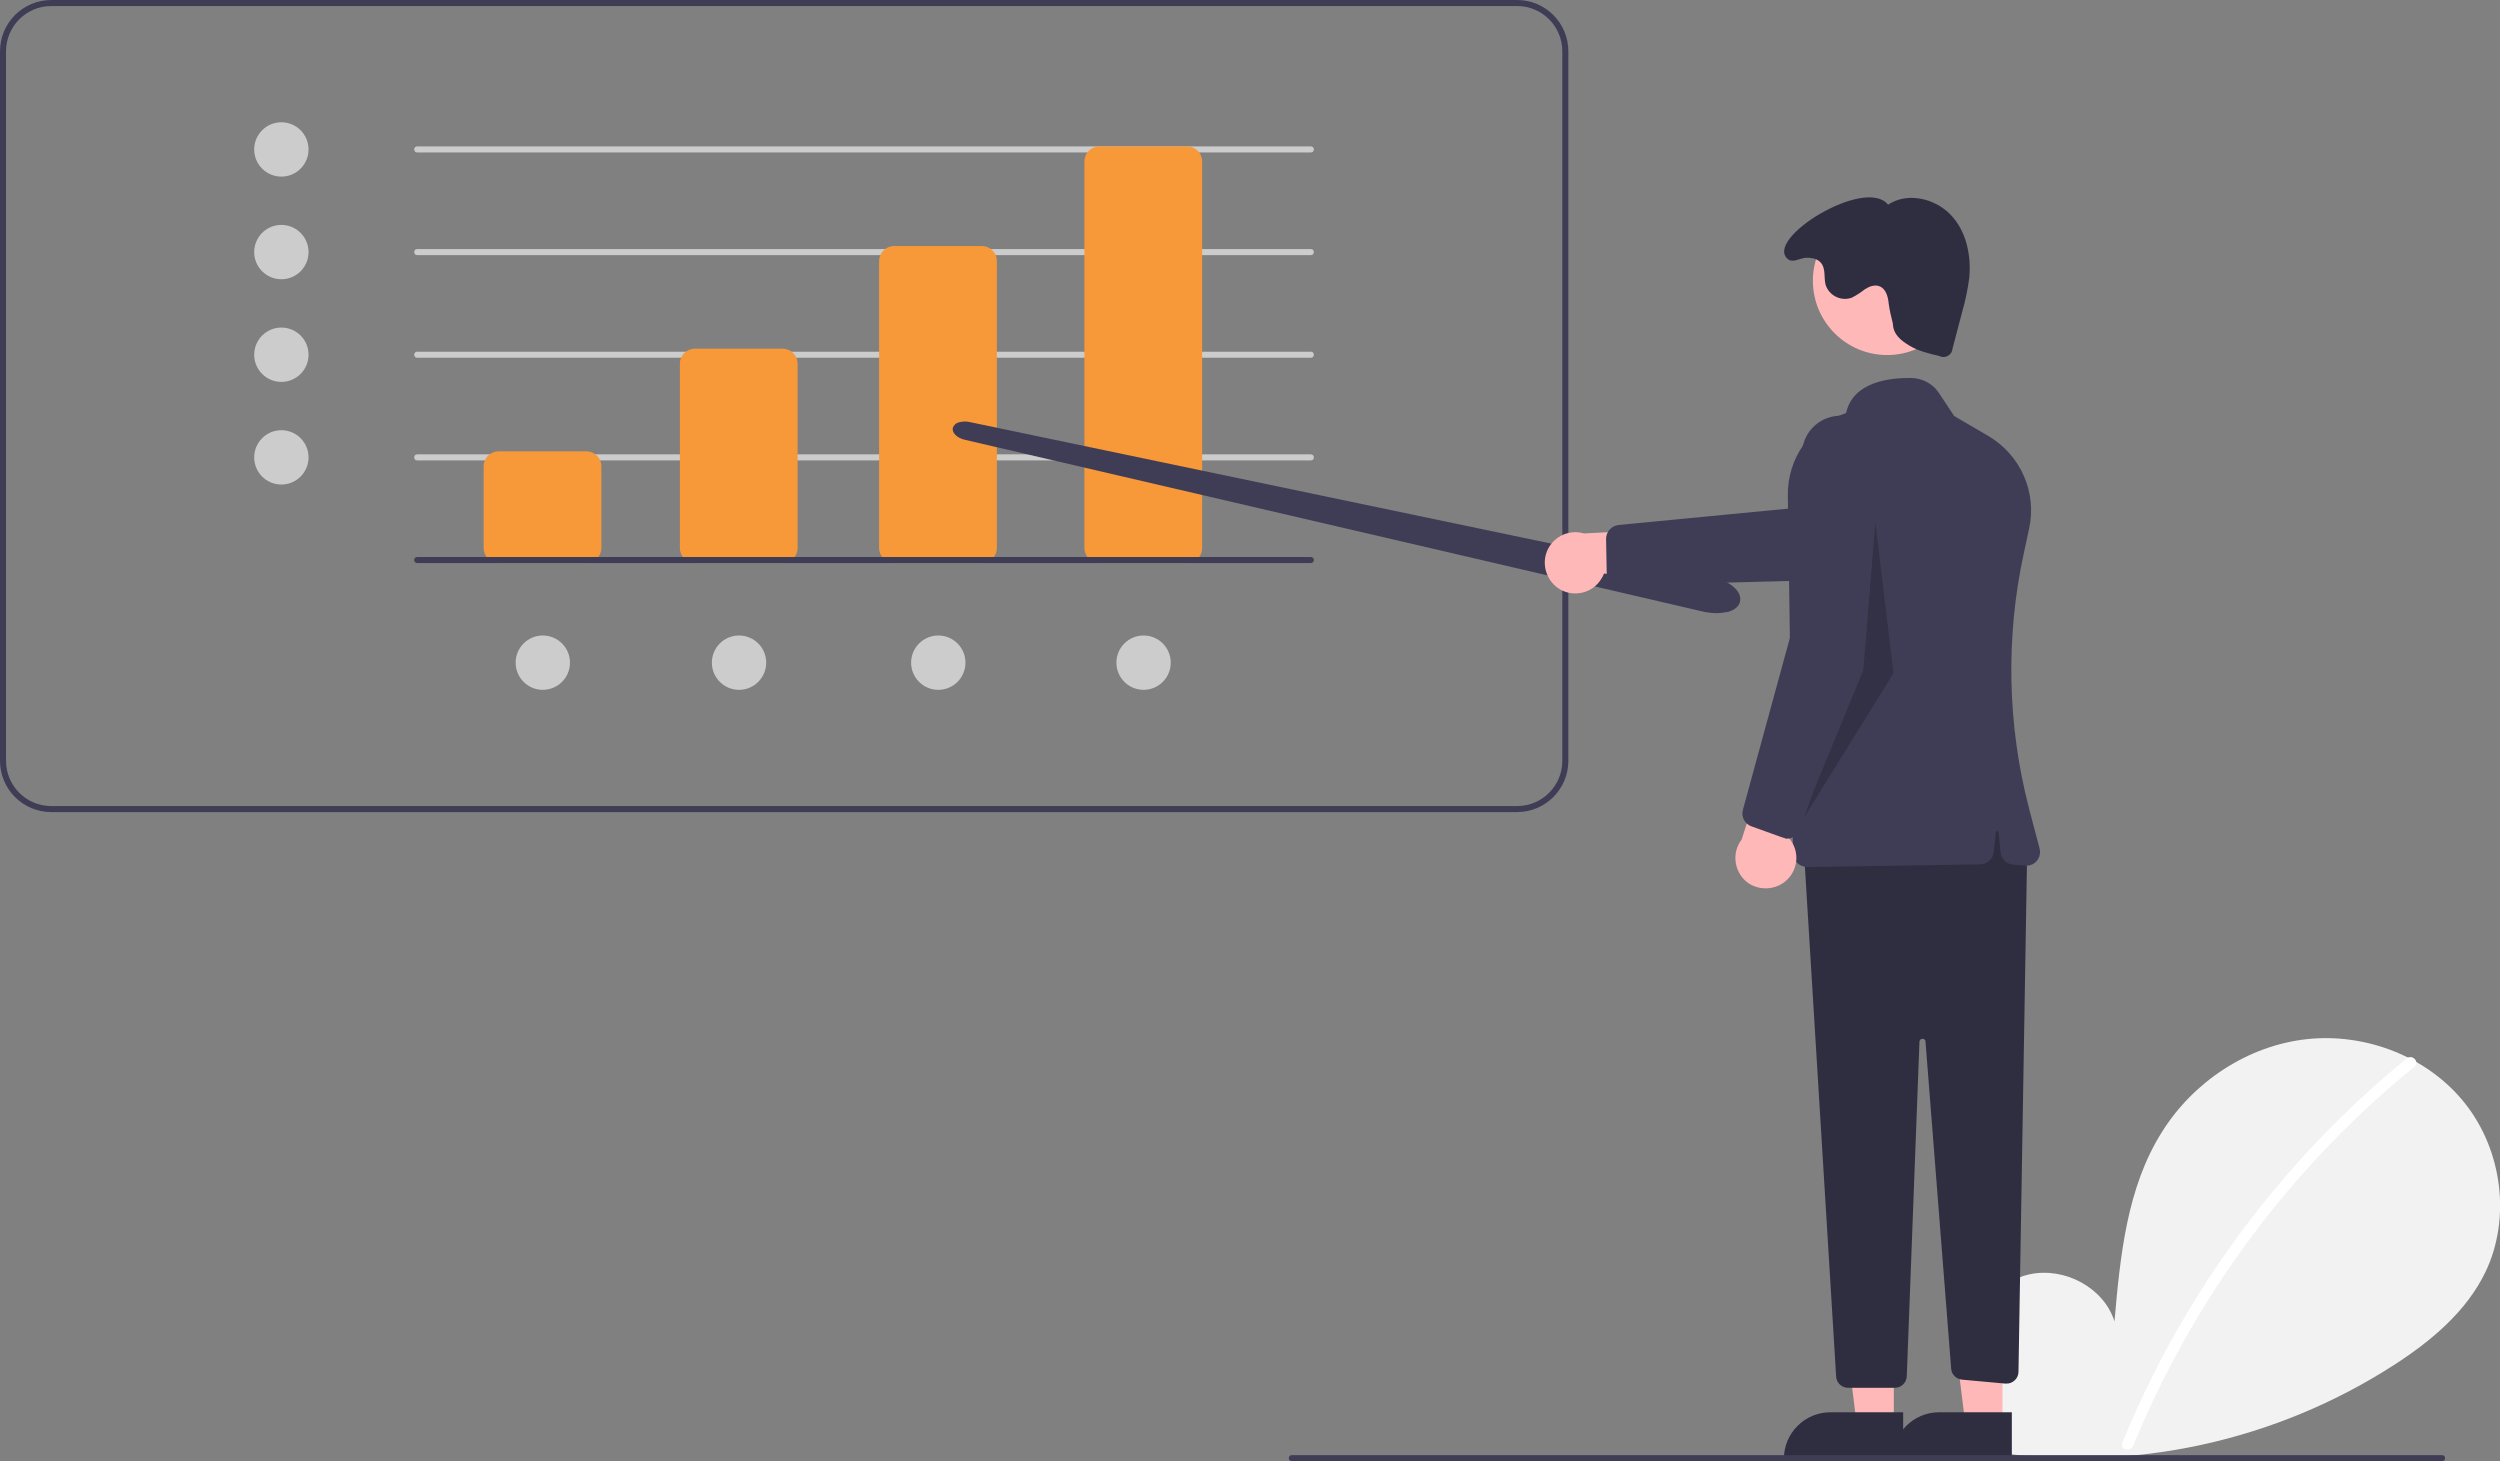 <?xml version="1.0" encoding="utf-8"?>
<!-- Generator: Adobe Illustrator 25.4.4, SVG Export Plug-In . SVG Version: 6.00 Build 0)  -->
<svg version="1.1" id="Layer_1" xmlns="http://www.w3.org/2000/svg" xmlns:xlink="http://www.w3.org/1999/xlink" x="0px" y="0px"
	 viewBox="0 0 828.1 484" style="enable-background:new 0 0 828.1 484;" xml:space="preserve">
<rect x="0" y="0" width="828.1" height="484" fill="#808080" stroke="none"/>
<style type="text/css">
	.st0{fill:#3F3D56;}
	.st1{fill:#CCCCCC;}
	.st2{fill:#F89939;}
	.st3{fill:#F2F2F2;}
	.st4{fill:#FFFFFF;}
	.st5{fill:#FFB8B8;}
	.st6{fill:#2F2E41;}
	.st7{opacity:0.2;enable-background:new    ;}
</style>
<path class="st0" d="M502.5,269H17c-9.4,0-17-7.6-17-17V17C0,7.6,7.6,0,17,0h485.5c9.4,0,17,7.6,17,17v235
	C519.5,261.4,511.9,269,502.5,269z M17,2C8.7,2,2,8.7,2,17v235c0,8.3,6.7,15,15,15h485.5c8.3,0,15-6.7,15-15V17c0-8.3-6.7-15-15-15
	H17z"/>
<circle class="st1" cx="93.2" cy="49.5" r="9"/>
<circle class="st1" cx="93.2" cy="83.5" r="9"/>
<circle class="st1" cx="93.2" cy="117.5" r="9"/>
<circle class="st1" cx="93.2" cy="151.5" r="9"/>
<circle class="st1" cx="244.8" cy="219.5" r="9"/>
<circle class="st1" cx="179.8" cy="219.5" r="9"/>
<circle class="st1" cx="378.8" cy="219.5" r="9"/>
<circle class="st1" cx="310.8" cy="219.5" r="9"/>
<path class="st1" d="M434.2,50.5h-296c-0.6,0-1-0.4-1-1s0.4-1,1-1h296c0.6,0,1,0.4,1,1S434.8,50.5,434.2,50.5z"/>
<path class="st1" d="M434.2,84.5h-296c-0.6,0-1-0.4-1-1s0.4-1,1-1h296c0.6,0,1,0.4,1,1S434.8,84.5,434.2,84.5z"/>
<path class="st1" d="M434.2,118.5h-296c-0.6,0-1-0.4-1-1s0.4-1,1-1h296c0.6,0,1,0.4,1,1S434.8,118.5,434.2,118.5z"/>
<path class="st1" d="M434.2,152.5h-296c-0.6,0-1-0.4-1-1s0.4-1,1-1h296c0.6,0,1,0.4,1,1S434.8,152.5,434.2,152.5z"/>
<path class="st2" d="M194.2,186.5h-29c-2.8,0-5-2.2-5-5v-27c0-2.8,2.2-5,5-5h29c2.8,0,5,2.2,5,5v27
	C199.2,184.3,197,186.5,194.2,186.5z"/>
<path class="st2" d="M259.2,186.5h-29c-2.8,0-5-2.2-5-5v-61c0-2.8,2.2-5,5-5h29c2.8,0,5,2.2,5,5v61
	C264.2,184.3,262,186.5,259.2,186.5z"/>
<path class="st2" d="M325.2,186.5h-29c-2.8,0-5-2.2-5-5v-95c0-2.8,2.2-5,5-5h29c2.8,0,5,2.2,5,5v95
	C330.2,184.3,328,186.5,325.2,186.5z"/>
<path class="st2" d="M393.2,186.5h-29c-2.8,0-5-2.2-5-5v-128c0-2.8,2.2-5,5-5h29c2.8,0,5,2.2,5,5v128
	C398.2,184.3,396,186.5,393.2,186.5z"/>
<path class="st3" d="M663.5,478.3c-9-7.6-14.5-19.6-13-31.3c1.4-11.7,10.3-22.4,21.8-24.9s24.6,4.4,28.1,15.6
	c1.9-21.7,4.1-44.3,15.7-62.7c10.4-16.7,28.5-28.7,48.1-30.8c19.6-2.1,40.2,5.9,52.4,21.4s15.2,37.9,6.7,55.7
	c-6.3,13.1-17.9,22.8-30.1,30.7c-39.3,25.4-86.5,35.7-132.8,29L663.5,478.3z"/>
<path class="st4" d="M797.2,350.6c-16.2,13.2-31,27.9-44.3,44c-20.8,25.1-37.6,53.2-49.9,83.3c-0.9,2.2,2.7,3.2,3.6,1
	c20.1-49,52.1-92.2,93.2-125.6C801.6,351.7,799,349.1,797.2,350.6L797.2,350.6z"/>
<path class="st0" d="M568.6,203.1c-1.1,0-2.3-0.1-3.4-0.3h0c-0.2,0-0.4-0.1-0.6-0.1l-244.9-57c-2.7-0.6-4.4-2.3-4.1-3.9
	c0.3-1,1.1-1.7,2-1.9c1.2-0.3,2.4-0.4,3.6-0.1l246.4,51.5c5.5,1.2,9.4,4.6,8.8,7.8c-0.3,1.7-1.8,3-4.1,3.6
	C571.1,202.9,569.9,203.1,568.6,203.1z"/>
<path class="st5" d="M516.7,195.2c4.8,2.8,11,1.2,13.8-3.6c0.3-0.5,0.6-1,0.8-1.6l35.7,0.7l-9.9-15.7l-32.4,1.7
	c-5.4-1.6-11,1.5-12.6,6.8C510.8,188,512.7,192.8,516.7,195.2L516.7,195.2z"/>
<path class="st0" d="M532.2,189.5l-0.2-11c0-2.3,1.7-4.3,4.1-4.6l64.2-6.2l53.5-17.5c6.7-2.2,14,1.5,16.2,8.2s-1.5,14-8.2,16.2
	c-0.1,0-0.2,0.1-0.4,0.1l-59.2,17.5l-65.4,1.7c-2,0-3.8-1.3-4.4-3.2C532.3,190.3,532.3,189.9,532.2,189.5z"/>
<polygon class="st5" points="627.3,471.8 615,471.8 609.2,424.5 627.3,424.5 "/>
<path class="st6" d="M630.4,483.7l-39.5,0v-0.5c0-8.5,6.9-15.4,15.4-15.4c0,0,0,0,0,0h0l24.1,0L630.4,483.7z"/>
<polygon class="st5" points="663.3,471.8 651,471.8 645.2,424.5 663.3,424.5 "/>
<path class="st6" d="M666.4,483.7l-39.5,0v-0.5c0-8.5,6.9-15.4,15.4-15.4c0,0,0,0,0,0h0l24.1,0L666.4,483.7z"/>
<path class="st6" d="M671.5,280.7l-2.9,173.7c0,2.2-1.9,4-4.1,3.9c-0.1,0-0.2,0-0.3,0l-14.3-1.3c-1.9-0.2-3.5-1.7-3.6-3.7L637.8,345
	c0-0.6-0.5-1-1.1-0.9c-0.5,0-0.9,0.5-0.9,1l-4.2,110.8c-0.1,2.1-1.8,3.8-4,3.8h-15.4c-2.1,0-3.9-1.6-4-3.8l-10.8-176.2l64-16
	L671.5,280.7z"/>
<circle class="st5" cx="625.1" cy="93" r="24.6"/>
<path class="st0" d="M595.3,285.8c-0.9-0.8-1.4-2-1.4-3.2l-1.7-118.4c-0.2-12.4,7.6-23.4,19.3-27.4c2.3-10.4,14.5-11.7,21.7-11.6
	c3.6,0.1,7,1.9,9,4.9l5.1,7.7l11.3,6.6c10.7,6.3,16.2,18.7,13.5,30.8l-1.7,7.9c-6.1,28-5.5,57,1.7,84.7l3.5,13.3
	c0.6,2.4-0.8,4.9-3.2,5.5c-0.5,0.1-1,0.2-1.5,0.1l-4.1-0.3c-2.2-0.2-3.9-1.9-4.1-4l-0.7-6.7c0-0.3-0.3-0.5-0.5-0.4
	c-0.2,0-0.4,0.2-0.4,0.4l-0.7,6.5c-0.2,2.3-2.1,4-4.4,4.1l-57.4,0.9c0,0,0,0-0.1,0C597.3,287.1,596.1,286.7,595.3,285.8z"/>
<path class="st6" d="M627,107.2c0.1,3.5,2.5,5.5,5.5,7.3s6.4,2.6,9.8,3.4c1.5,0.8,3.3,0.2,4.1-1.2c0.2-0.4,0.3-0.9,0.4-1.4l3.1-11.8
	c1.1-3.8,1.9-7.6,2.4-11.5c0.7-7.5-1-15.6-6.3-21s-14.3-7.4-20.6-3.2c-7.5-9.5-41.5,11.5-33.1,18.1c1.5,1.2,3.8-0.3,5.7-0.5
	c1.9-0.1,4,0.2,5.2,1.7c1.6,1.9,0.9,4.8,1.5,7.2c1.1,3.5,4.9,5.5,8.4,4.4c0,0,0,0,0.1,0c1.6-0.8,3-1.7,4.4-2.8
	c1.5-1,3.3-1.7,4.9-1.1c2.2,0.8,2.9,3.5,3.1,5.7C625.9,102.7,626.4,104.9,627,107.2z"/>
<path class="st0" d="M808.9,484h-381c-0.6,0-1-0.4-1-1s0.4-1,1-1h381c0.6,0,1,0.4,1,1S809.5,484,808.9,484z"/>
<polygon class="st7" points="621.2,173 617.2,222 596.2,273 627.2,223 "/>
<path class="st5" d="M591.3,292c4.3-3.5,5-9.8,1.5-14.1c-0.4-0.5-0.8-0.9-1.2-1.3l13.4-33.1l-18.2,3.7l-9.9,30.9
	c-3.4,4.4-2.5,10.8,1.9,14.2C582.5,295,587.7,294.9,591.3,292L591.3,292z"/>
<path class="st0" d="M590.4,277.4l-10.3-3.7c-2.2-0.8-3.4-3.2-2.8-5.4l17-62.2l2.6-56.2c0.3-7.1,6.3-12.5,13.4-12.2
	c7.1,0.3,12.5,6.3,12.2,13.4c0,0.1,0,0.2,0,0.4l-4.6,61.6l-21.7,61.7c-0.7,1.9-2.5,3.1-4.6,3C591.2,277.6,590.8,277.5,590.4,277.4z"
	/>
<path class="st0" d="M434.2,186.5h-296c-0.6,0-1-0.4-1-1s0.4-1,1-1h296c0.6,0,1,0.4,1,1S434.8,186.5,434.2,186.5z"/>
</svg>
